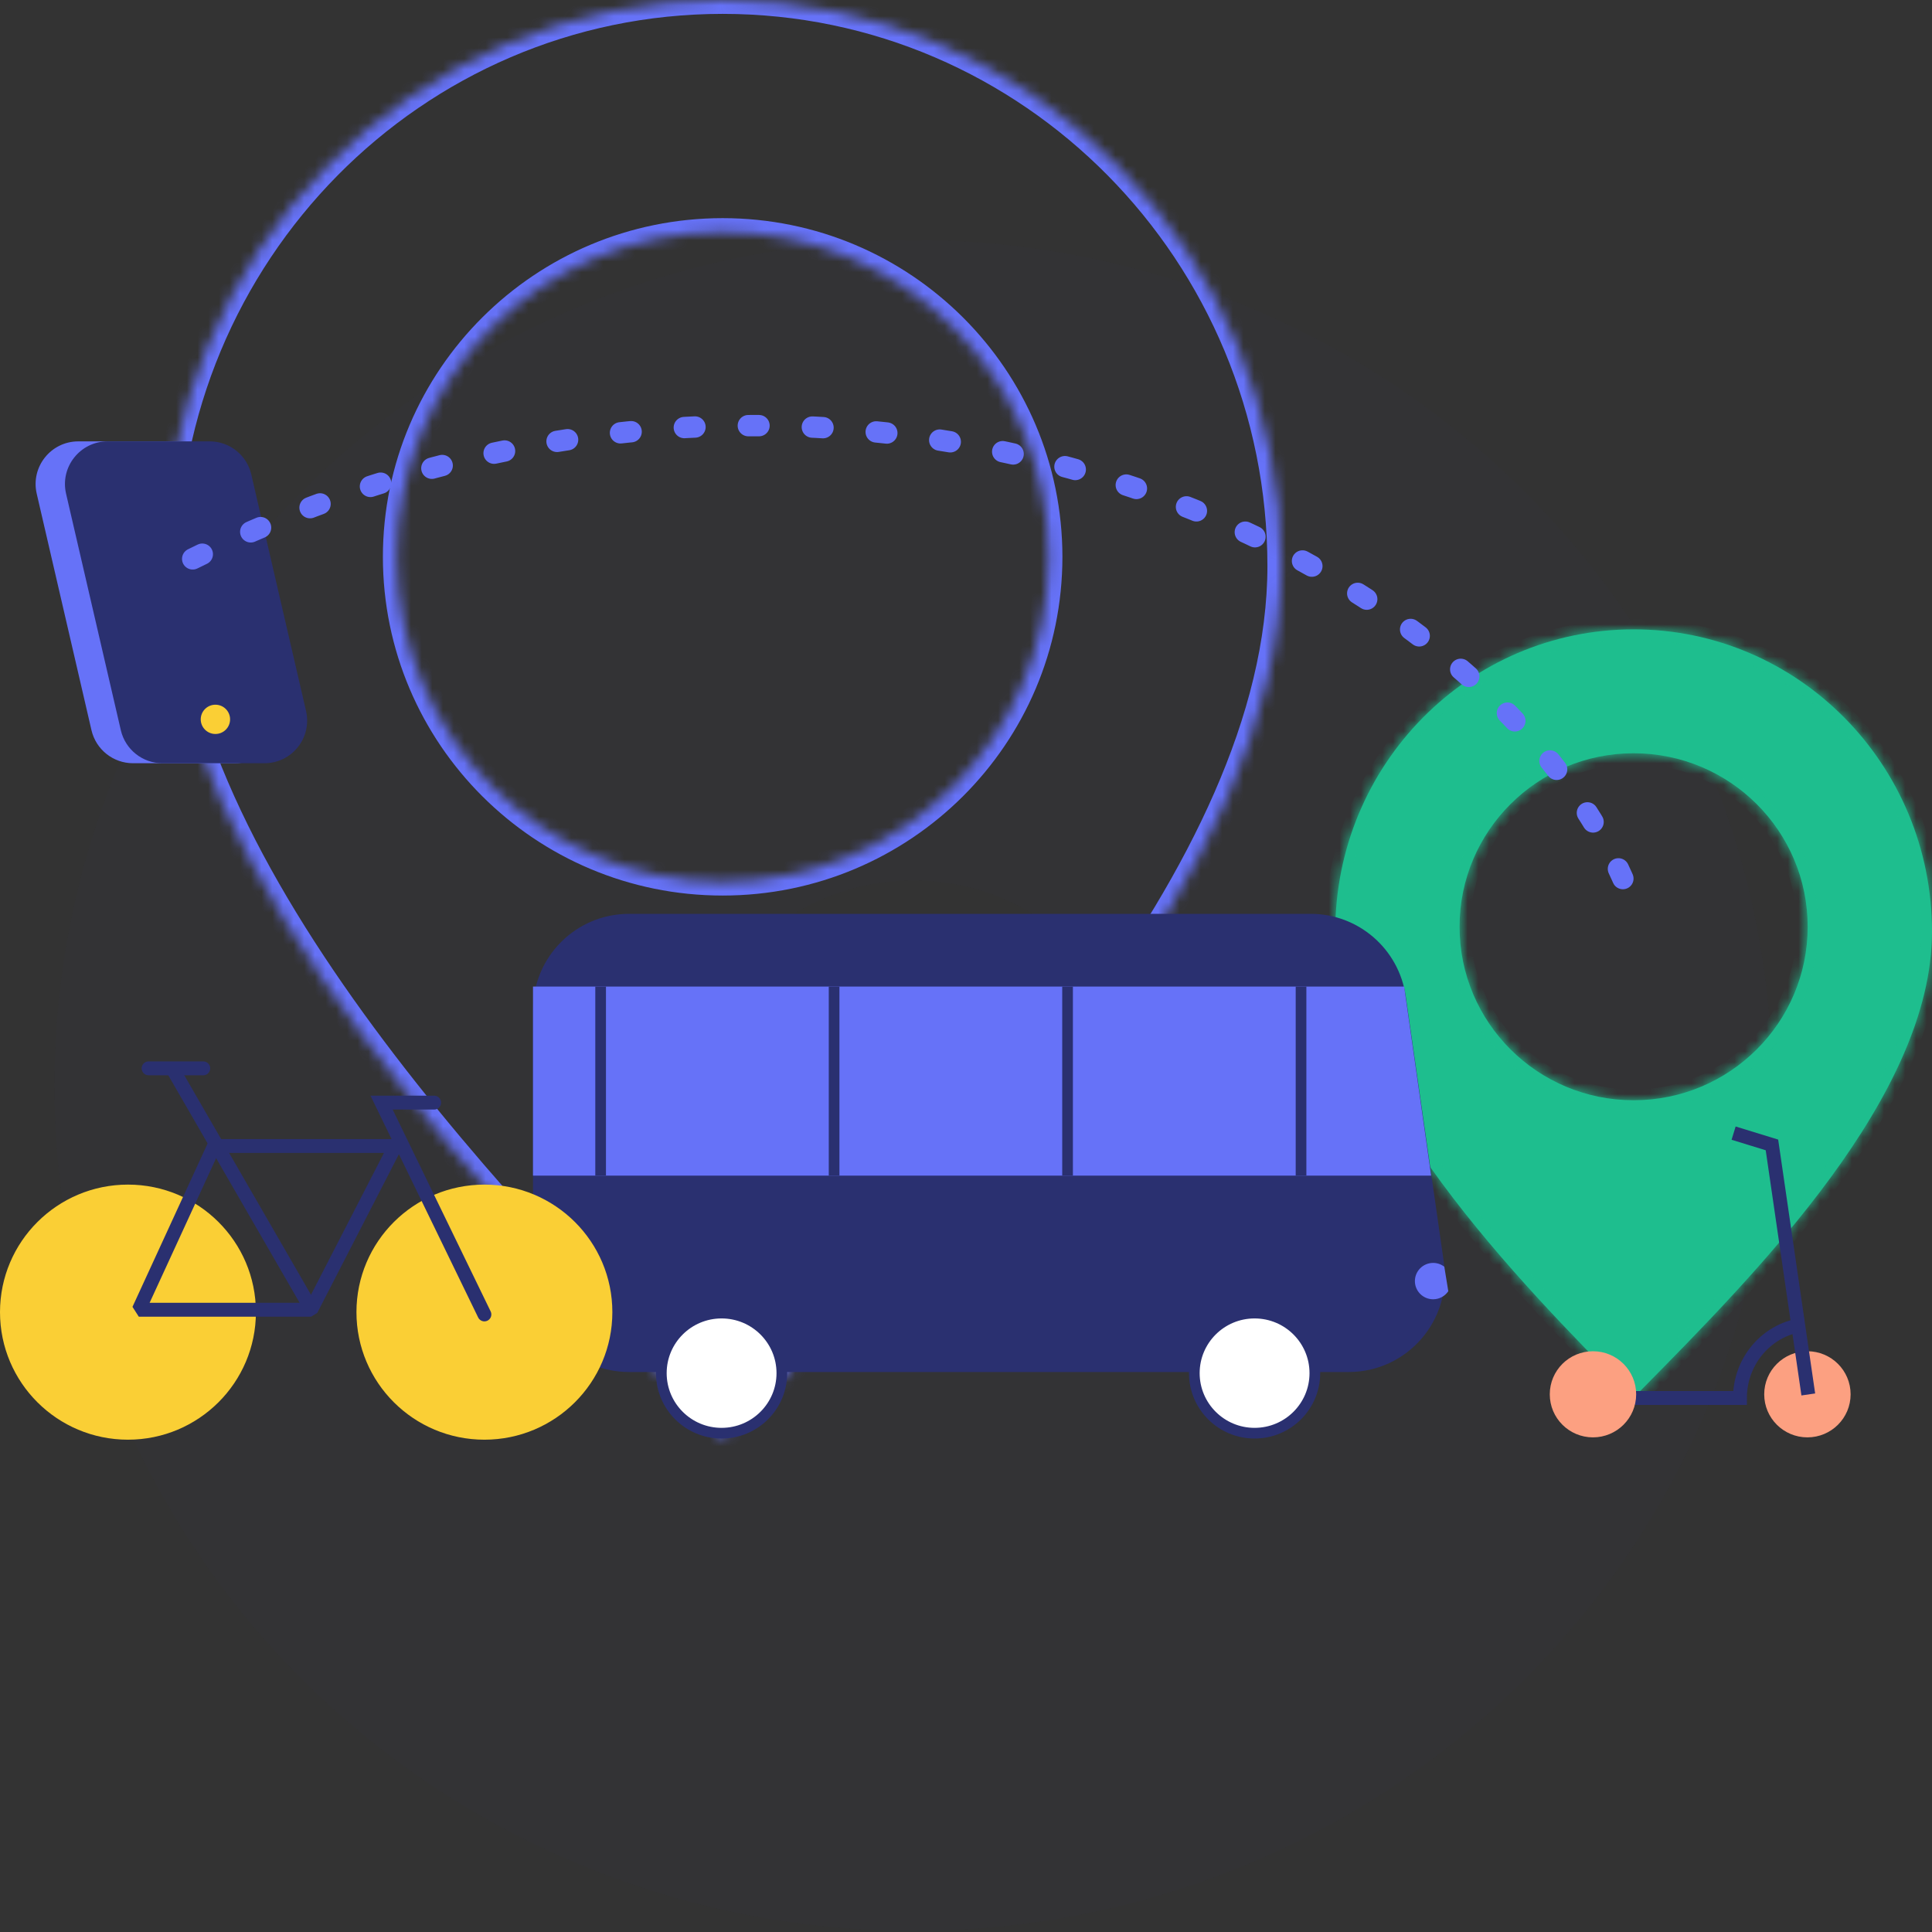 <svg width="181" height="181" viewBox="0 0 181 181" fill="none" xmlns="http://www.w3.org/2000/svg">
<rect x="0" y="0" width="181" height="181" fill="#333333" stroke="none"/>
<ellipse opacity="0.03" cx="85.563" cy="101.689" rx="50.461" ry="49.205" stroke="#2A3070" stroke-width="60"/>
<mask id="path-2-inside-1_2485_69272" fill="white">
<path fill-rule="evenodd" clip-rule="evenodd" d="M68.853 133.603C89.568 112.626 120.039 81.771 120.039 53.024C120.039 23.74 96.607 0 67.702 0C38.797 0 15.364 23.74 15.364 53.024C15.364 81.773 47.943 114.761 66.671 133.726C67.02 134.078 67.363 134.426 67.702 134.769C68.082 134.384 68.466 133.995 68.853 133.603ZM67.702 82.6C84.563 82.6 98.232 68.976 98.232 52.169C98.232 35.362 84.563 21.737 67.702 21.737C50.84 21.737 37.172 35.362 37.172 52.169C37.172 68.976 50.84 82.6 67.702 82.6Z"/>
</mask>
<path d="M68.853 133.603L69.778 134.516L69.778 134.516L68.853 133.603ZM66.671 133.726L67.596 132.812L67.596 132.812L66.671 133.726ZM67.702 134.769L66.776 135.682L67.702 136.62L68.627 135.682L67.702 134.769ZM118.739 53.024C118.739 66.971 111.328 81.59 101.166 95.459C91.024 109.298 78.296 122.19 67.928 132.69L69.778 134.516C80.125 124.039 92.99 111.015 103.263 96.996C113.514 83.006 121.339 67.823 121.339 53.024H118.739ZM67.702 1.3C95.873 1.3 118.739 24.442 118.739 53.024H121.339C121.339 23.038 97.341 -1.3 67.702 -1.3V1.3ZM16.664 53.024C16.664 24.442 39.53 1.3 67.702 1.3V-1.3C38.063 -1.3 14.064 23.038 14.064 53.024H16.664ZM67.596 132.812C58.224 123.322 45.462 110.397 35.041 96.272C24.588 82.106 16.664 66.96 16.664 53.024H14.064C14.064 67.838 22.43 83.56 32.948 97.816C43.498 112.114 56.39 125.165 65.746 134.639L67.596 132.812ZM68.627 133.856C68.288 133.513 67.945 133.165 67.596 132.812L65.746 134.639C66.095 134.992 66.438 135.34 66.776 135.682L68.627 133.856ZM67.928 132.69C67.541 133.082 67.157 133.47 66.776 133.856L68.627 135.682C69.007 135.297 69.391 134.909 69.778 134.516L67.928 132.69ZM96.932 52.169C96.932 68.254 83.849 81.3 67.702 81.3V83.9C85.277 83.9 99.532 69.698 99.532 52.169H96.932ZM67.702 23.037C83.849 23.037 96.932 36.084 96.932 52.169H99.532C99.532 34.64 85.277 20.437 67.702 20.437V23.037ZM38.471 52.169C38.471 36.084 51.554 23.037 67.702 23.037V20.437C50.126 20.437 35.871 34.64 35.871 52.169H38.471ZM67.702 81.3C51.554 81.3 38.471 68.254 38.471 52.169H35.871C35.871 69.698 50.126 83.9 67.702 83.9V81.3Z" fill="#6672F8" mask="url(#path-2-inside-1_2485_69272)"/>
<mask id="path-4-inside-2_2485_69272" fill="white">
<path fill-rule="evenodd" clip-rule="evenodd" d="M153.661 130.317C164.725 119.114 181 102.634 181 87.281C181 71.64 168.485 58.961 153.047 58.961C137.609 58.961 125.094 71.64 125.094 87.281C125.094 102.635 142.494 120.254 152.496 130.383C152.682 130.571 152.866 130.757 153.047 130.94C153.25 130.734 153.455 130.527 153.661 130.317ZM153.046 103.077C162.052 103.077 169.352 95.8 169.352 86.823C169.352 77.847 162.052 70.57 153.046 70.57C144.041 70.57 136.741 77.847 136.741 86.823C136.741 95.8 144.041 103.077 153.046 103.077Z"/>
</mask>
<path fill-rule="evenodd" clip-rule="evenodd" d="M153.661 130.317C164.725 119.114 181 102.634 181 87.281C181 71.64 168.485 58.961 153.047 58.961C137.609 58.961 125.094 71.64 125.094 87.281C125.094 102.635 142.494 120.254 152.496 130.383C152.682 130.571 152.866 130.757 153.047 130.94C153.25 130.734 153.455 130.527 153.661 130.317ZM153.046 103.077C162.052 103.077 169.352 95.8 169.352 86.823C169.352 77.847 162.052 70.57 153.046 70.57C144.041 70.57 136.741 77.847 136.741 86.823C136.741 95.8 144.041 103.077 153.046 103.077Z" fill="#1EBE8E"/>
<path d="M153.661 130.317L154.373 131.02H154.373L153.661 130.317ZM152.496 130.383L151.785 131.085L151.785 131.085L152.496 130.383ZM153.047 130.94L152.335 131.642L153.047 132.363L153.758 131.642L153.047 130.94ZM180 87.281C180 94.629 176.09 102.371 170.673 109.764C165.272 117.134 158.49 124.004 152.95 129.614L154.373 131.02C159.897 125.426 166.784 118.455 172.286 110.946C177.772 103.46 182 95.285 182 87.281H180ZM153.047 59.961C167.92 59.961 180 72.18 180 87.281H182C182 71.1 169.049 57.961 153.047 57.961V59.961ZM126.094 87.281C126.094 72.18 138.173 59.961 153.047 59.961V57.961C137.044 57.961 124.094 71.1 124.094 87.281H126.094ZM153.208 129.68C148.2 124.609 141.4 117.721 135.849 110.198C130.274 102.642 126.094 94.62 126.094 87.281H124.094C124.094 95.296 128.614 103.761 134.239 111.385C139.889 119.042 146.79 126.027 151.785 131.085L153.208 129.68ZM153.758 130.237C153.577 130.054 153.394 129.868 153.208 129.68L151.785 131.085C151.971 131.274 152.154 131.459 152.335 131.642L153.758 130.237ZM152.95 129.614C152.743 129.824 152.538 130.032 152.335 130.237L153.758 131.642C153.961 131.437 154.166 131.229 154.373 131.02L152.95 129.614ZM168.352 86.823C168.352 95.245 161.503 102.077 153.046 102.077V104.077C162.601 104.077 170.352 96.355 170.352 86.823H168.352ZM153.046 71.57C161.503 71.57 168.352 78.402 168.352 86.823H170.352C170.352 77.292 162.601 69.57 153.046 69.57V71.57ZM137.741 86.823C137.741 78.402 144.59 71.57 153.046 71.57V69.57C143.492 69.57 135.741 77.292 135.741 86.823H137.741ZM153.046 102.077C144.59 102.077 137.741 95.245 137.741 86.823H135.741C135.741 96.355 143.492 104.077 153.046 104.077V102.077Z" fill="#1EBE8E" mask="url(#path-4-inside-2_2485_69272)"/>
<path d="M3.44 46.252C2.859 43.745 4.763 41.35 7.337 41.35H16.895C18.757 41.35 20.372 42.634 20.792 44.447L25.921 66.602C26.502 69.109 24.598 71.504 22.024 71.504H12.466C10.604 71.504 8.989 70.22 8.569 68.406L3.44 46.252Z" fill="#6672F8"/>
<path d="M6.19 46.252C5.609 43.745 7.513 41.35 10.086 41.35H19.645C21.507 41.35 23.122 42.634 23.542 44.447L28.671 66.602C29.252 69.109 27.348 71.504 24.774 71.504H15.216C13.354 71.504 11.739 70.22 11.319 68.406L6.19 46.252Z" fill="#2A3070"/>
<ellipse cx="20.181" cy="67.392" rx="1.375" ry="1.371" fill="#FACF35"/>
<path d="M131.696 93.337C131.061 88.904 127.265 85.613 122.787 85.613H58.934C53.963 85.613 49.934 89.643 49.934 94.613V119.537C49.934 124.507 53.963 128.537 58.934 128.537H126.359C131.838 128.537 136.046 123.683 135.268 118.26L131.696 93.337Z" fill="#2A3070"/>
<path d="M111.89 128.643C111.89 131.749 114.416 134.269 117.536 134.269C120.656 134.269 123.182 131.749 123.182 128.643C123.182 125.538 120.656 123.018 117.536 123.018C114.416 123.018 111.89 125.538 111.89 128.643Z" fill="white" stroke="#2A3070"/>
<path d="M61.957 128.643C61.957 131.749 64.483 134.269 67.602 134.269C70.722 134.269 73.248 131.749 73.248 128.643C73.248 125.538 70.722 123.018 67.602 123.018C64.483 123.018 61.957 125.538 61.957 128.643Z" fill="white" stroke="#2A3070"/>
<path d="M131.547 92.426H49.934V110.14H134.076L131.547 92.426Z" fill="#6672F8"/>
<line y1="-0.5" x2="17.714" y2="-0.5" transform="matrix(4.37114e-08 1 1 -4.37114e-08 122.388 92.426)" stroke="#2A3070"/>
<line y1="-0.5" x2="17.714" y2="-0.5" transform="matrix(5.70844e-08 1 1 -3.34713e-08 100.515 92.426)" stroke="#2A3070"/>
<line y1="-0.5" x2="17.714" y2="-0.5" transform="matrix(5.70844e-08 1 1 -3.34713e-08 78.643 92.426)" stroke="#2A3070"/>
<line y1="-0.5" x2="17.714" y2="-0.5" transform="matrix(5.70844e-08 1 1 -3.34713e-08 56.77 92.426)" stroke="#2A3070"/>
<ellipse rx="1.709" ry="1.703" transform="matrix(-1 0 0 1 53.694 120.02)" fill="#6672F8"/>
<path fill-rule="evenodd" clip-rule="evenodd" d="M135.684 120.968C135.377 121.423 134.856 121.723 134.264 121.723C133.32 121.723 132.555 120.96 132.555 120.02C132.555 119.079 133.32 118.316 134.264 118.316C134.658 118.316 135.021 118.449 135.31 118.673L135.684 120.968Z" fill="#6672F8"/>
<path d="M56.719 122.929C56.719 129.168 51.645 134.228 45.381 134.228C39.118 134.228 34.044 129.168 34.044 122.929C34.044 116.691 39.118 111.63 45.381 111.63C51.645 111.63 56.719 116.691 56.719 122.929Z" fill="#FACF35" stroke="#FACF35" stroke-width="1.3"/>
<path d="M23.325 122.929C23.325 129.168 18.251 134.228 11.988 134.228C5.724 134.228 0.65 129.168 0.65 122.929C0.65 116.691 5.724 111.63 11.988 111.63C18.251 111.63 23.325 116.691 23.325 122.929Z" fill="#FACF35" stroke="#FACF35" stroke-width="1.3"/>
<path d="M13.002 122.704L20.058 107.361H37.038L29.144 122.704H13.002Z" stroke="#2A3070" stroke-width="1.3" stroke-linejoin="bevel"/>
<path d="M40.672 103.299H35.748L45.381 123.143" stroke="#2A3070" stroke-width="1.3" stroke-linecap="round"/>
<path d="M16.269 100.311L29.326 122.928" stroke="#2A3070" stroke-width="1.3"/>
<line x1="13.921" y1="100.088" x2="19.043" y2="100.088" stroke="#2A3070" stroke-width="1.3" stroke-linecap="round"/>
<ellipse cx="169.328" cy="130.626" rx="4.047" ry="4.034" fill="#FCA081"/>
<path d="M169.062 124.09C165.66 124.451 163.008 127.394 163.008 130.971H149.646" stroke="#2A3070" stroke-width="1.3"/>
<path d="M169.41 130.64L166.005 107.262L162.413 106.158" stroke="#2A3070" stroke-width="1.3"/>
<ellipse cx="149.238" cy="130.626" rx="4.047" ry="4.034" fill="#FCA081"/>
<path d="M18.053 52.358C78.357 22.494 141.35 51.303 153.257 85.378" stroke="#6672F8" stroke-width="2" stroke-linecap="round" stroke-dasharray="1 5"/>
</svg>
